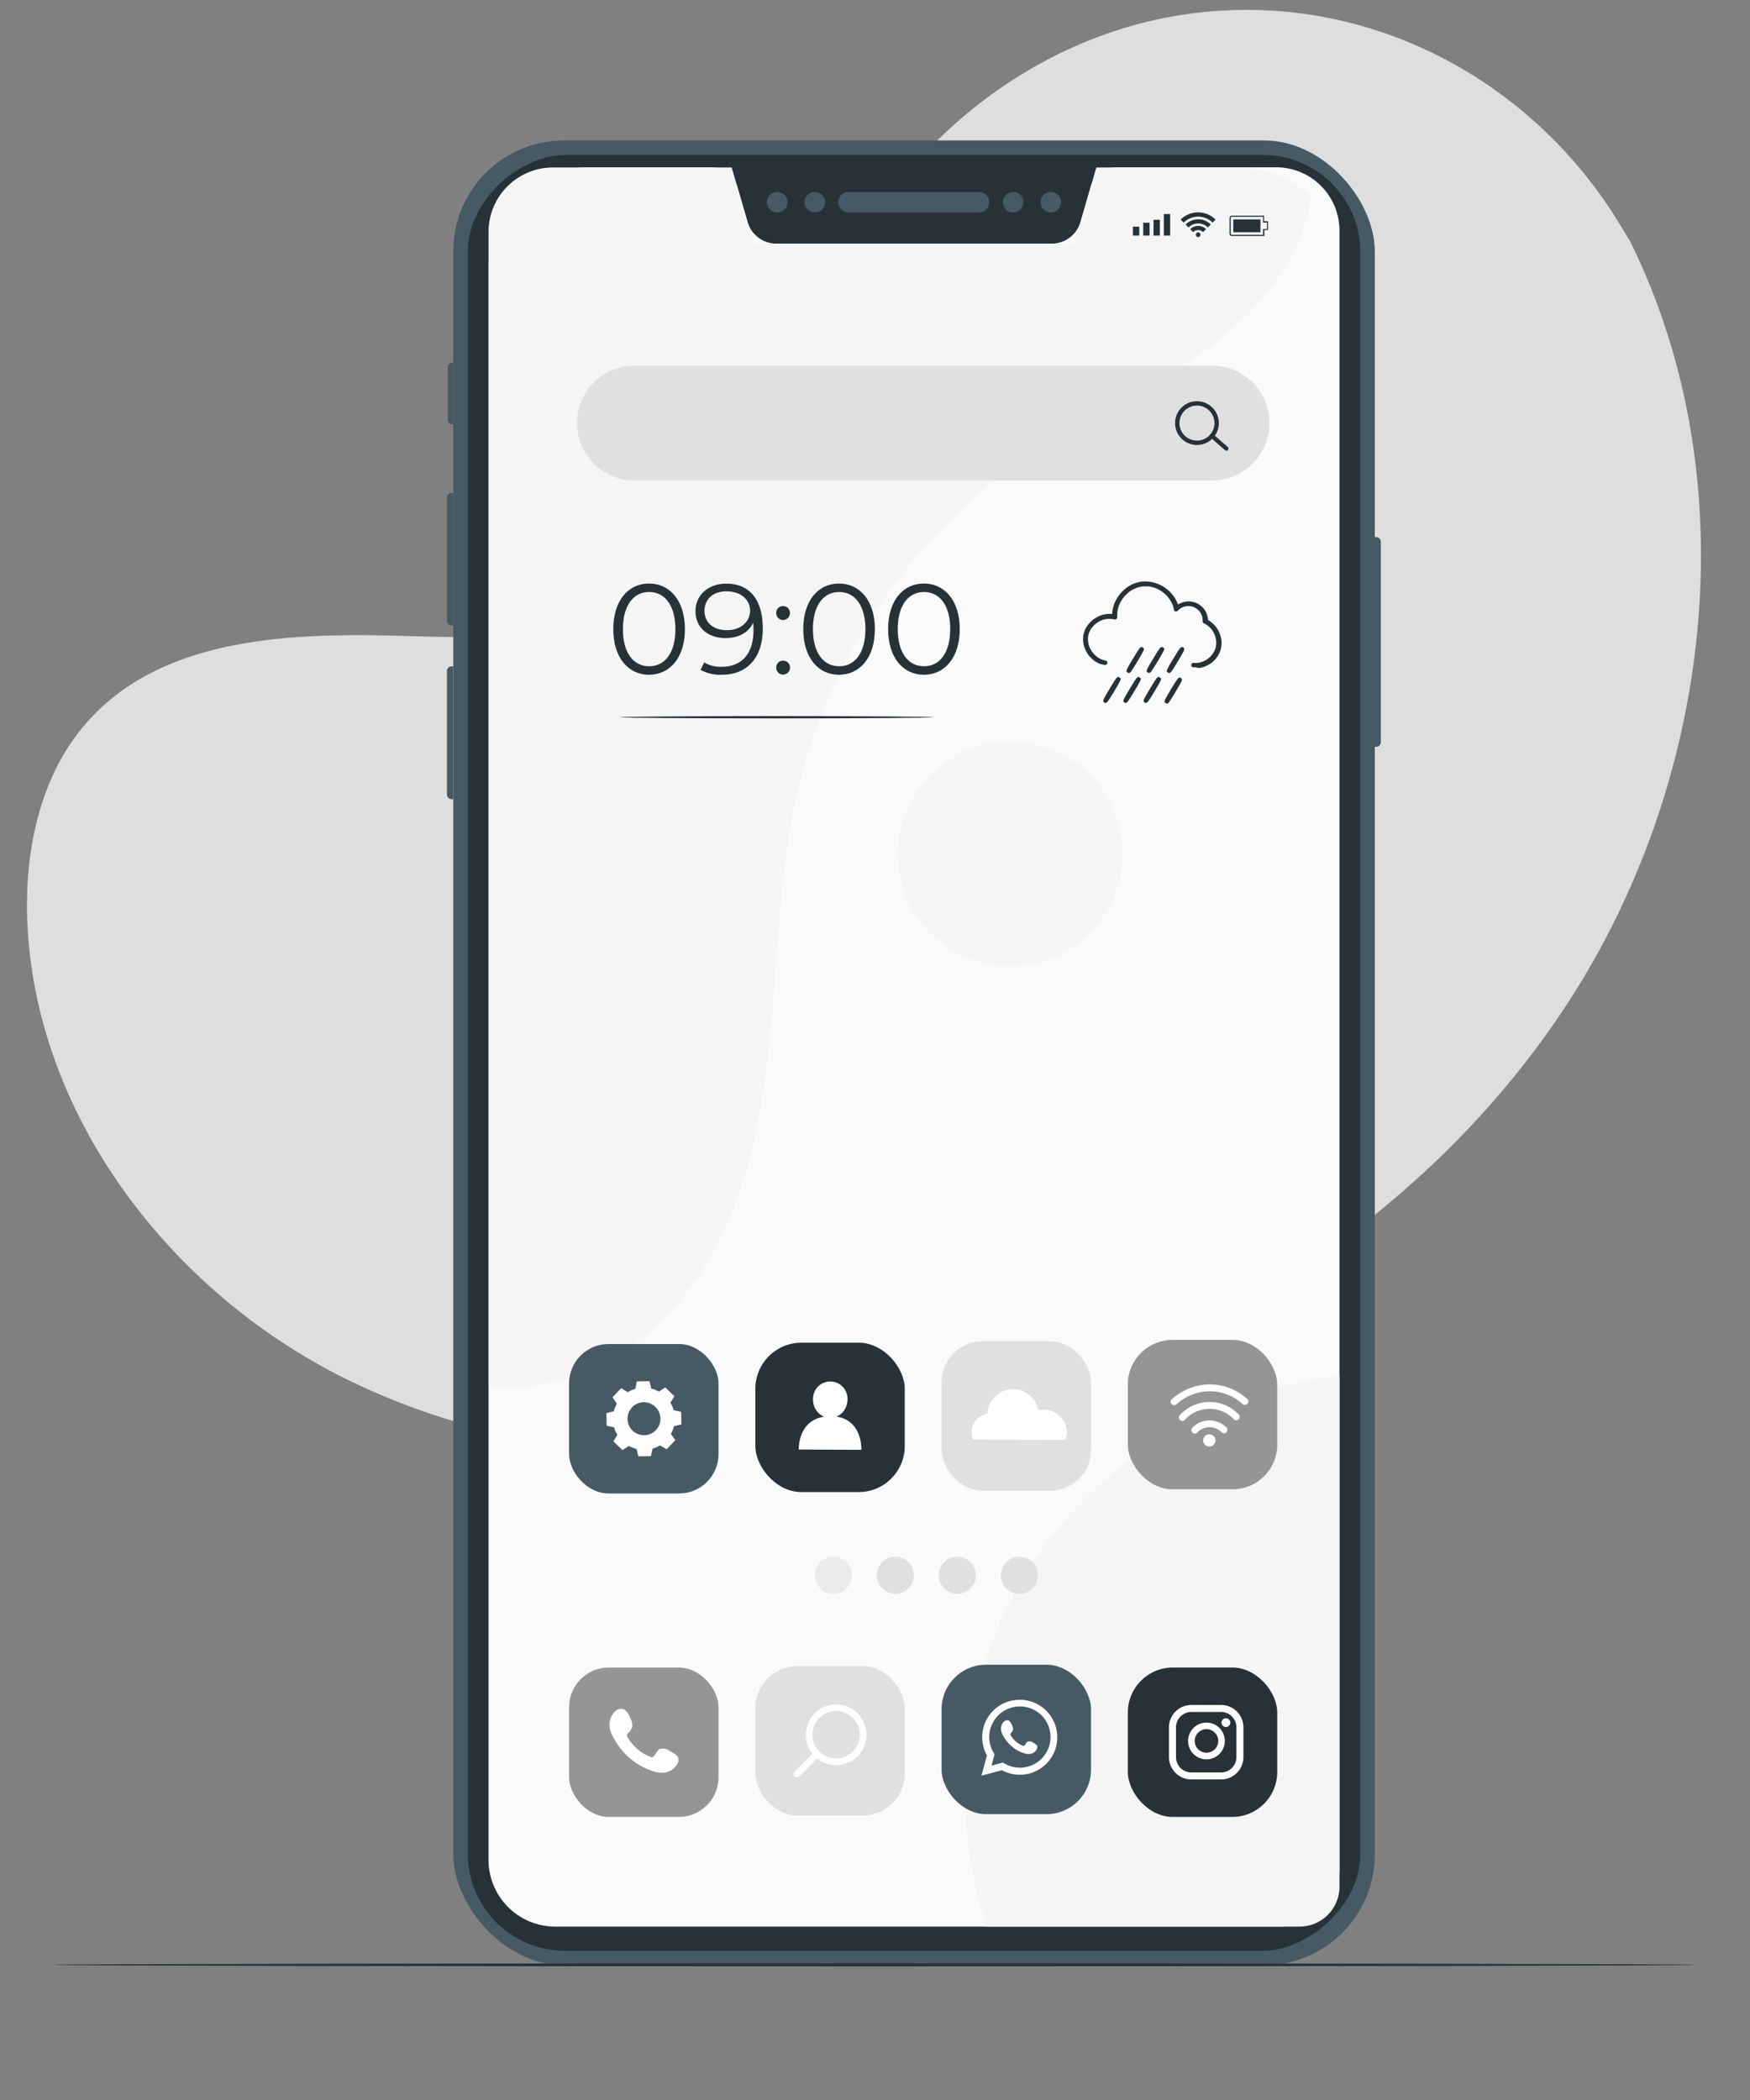 <svg xmlns="http://www.w3.org/2000/svg" viewBox="0 0 400 480"><rect x="0" y="0" width="400" height="480" fill="#808080" stroke="none"/><defs><style>.cls-1{opacity:0.8;}.cls-2{fill:#f5f5f5;}.cls-3{fill:#455a64;}.cls-4{fill:#263238;}.cls-5{fill:#fafafa;}.cls-6{fill:#e0e0e0;}.cls-7{fill:#ebebeb;}.cls-8{fill:#959595;}.cls-10,.cls-9{fill:#fff;}.cls-10{fill-rule:evenodd;}</style></defs><g id="Background_Simple" data-name="Background Simple" class="cls-1"><path class="cls-2" d="M372.55,55.08l-2.3-3.79C350.88,19.36,315.85.11,278.91,2.45a96.53,96.53,0,0,0-14.14,1.94C231.19,11.58,202,37,189.86,69.5c-7.12,19.12-9.11,41.15-22.63,56.33-17.59,19.76-47.46,20.38-73.72,19.56s-56.14-.12-73.65,19.72C8.9,177.53,5.41,195.2,6.3,211.83c2.34,44,33,83.44,72.07,103s85,21.33,127.71,12.71c59.85-12.06,116.77-45.19,151-96.36S399.92,110.31,372.55,55.08Z"/></g><g id="Device"><rect class="cls-3" x="103.6" y="32.1" width="210.64" height="417.11" rx="25.34"/><rect class="cls-4" x="3.68" y="138.66" width="410.48" height="204" rx="22.23" transform="translate(449.58 31.74) rotate(90)"/><path class="cls-3" d="M193.79,48.57a2.35,2.35,0,0,1,0-4.69h30.13a2.35,2.35,0,0,1,0,4.69Z"/><path class="cls-3" d="M177.64,48.57A2.35,2.35,0,1,1,180,46.23,2.34,2.34,0,0,1,177.64,48.57Z"/><path class="cls-3" d="M186.26,48.57a2.35,2.35,0,1,1,2.34-2.34A2.34,2.34,0,0,1,186.26,48.57Z"/><path class="cls-3" d="M240.2,48.57a2.35,2.35,0,1,1,2.34-2.34A2.34,2.34,0,0,1,240.2,48.57Z"/><path class="cls-3" d="M231.58,48.57a2.35,2.35,0,1,1,2.34-2.34A2.35,2.35,0,0,1,231.58,48.57Z"/><path class="cls-5" d="M291.7,38.24H255.24a6.16,6.16,0,0,0-5.94,4.46l-2.32,8a6.93,6.93,0,0,1-6.65,5H177.51a6.93,6.93,0,0,1-6.65-5l-2.32-8a6.18,6.18,0,0,0-5.94-4.46H134.24a22.58,22.58,0,0,0-22.58,22.58V425.11a15.27,15.27,0,0,0,15.27,15.26H292.77A13.4,13.4,0,0,0,306.17,427V52.71A14.47,14.47,0,0,0,291.7,38.24Z"/><path class="cls-2" d="M299.66,45a22.51,22.51,0,0,0-16.07-6.72h-33l-5.06,17.44H172.31l-5.07-17.44H126.42A14.75,14.75,0,0,0,111.66,53V316.76l.58.06c19,2.06,37.41-9.86,47.81-25.83S174.14,255.6,176,236.62s2.06-38.23,6.52-56.77a128.48,128.48,0,0,1,54-76.66c13.22-8.65,28-14.81,40.65-24.34C288.25,70.47,297.8,58.48,299.66,45Z"/><path class="cls-2" d="M306.17,431.22V314.51a97,97,0,0,0-73,47.23c-13.57,23.52-16.26,52.94-7.59,78.63H297A9.15,9.15,0,0,0,306.17,431.22Z"/><path class="cls-3" d="M315.3,122.76h.31a0,0,0,0,1,0,0V170.7a0,0,0,0,1,0,0h-.31a1.07,1.07,0,0,1-1.07-1.07V123.83A1.07,1.07,0,0,1,315.3,122.76Z" transform="translate(629.85 293.47) rotate(180)"/><path class="cls-3" d="M103.23,152.31h.37a0,0,0,0,1,0,0v30.35a0,0,0,0,1,0,0h-.37a1.07,1.07,0,0,1-1.07-1.07V153.37A1.07,1.07,0,0,1,103.23,152.31Z"/><path class="cls-3" d="M103.23,112.66h.37a0,0,0,0,1,0,0V143a0,0,0,0,1,0,0h-.37a1.07,1.07,0,0,1-1.07-1.07V113.72A1.07,1.07,0,0,1,103.23,112.66Z"/><path class="cls-3" d="M103.31,82.89h.29a0,0,0,0,1,0,0V97a0,0,0,0,1,0,0h-.29a.95.95,0,0,1-.95-.95V83.84A.95.95,0,0,1,103.31,82.89Z"/><rect class="cls-4" x="258.95" y="51.81" width="1.45" height="2.03"/><rect class="cls-4" x="261.31" y="50.91" width="1.45" height="2.93"/><rect class="cls-4" x="263.66" y="50.23" width="1.45" height="3.61"/><rect class="cls-4" x="266.02" y="48.92" width="1.45" height="4.92"/><path class="cls-4" d="M288.82,53.94h-7.26a.52.52,0,0,1-.52-.52V49.81a.52.52,0,0,1,.52-.52h7.26a.13.13,0,0,1,.1,0,.15.15,0,0,1,0,.09v1.19h.77a.13.13,0,0,1,.14.13v1.74a.14.14,0,0,1-.14.14H289v1.19A.13.13,0,0,1,288.82,53.94Zm-.13-4.39h-7.13a.26.26,0,0,0-.25.26v3.61a.25.25,0,0,0,.25.25h7.13V52.48a.13.13,0,0,1,.13-.13h.78V50.88h-.78a.13.13,0,0,1-.13-.14Z"/><polygon class="cls-4" points="281.9 53.08 281.9 50.15 288.1 50.15 288.1 51.47 288.1 51.76 288.1 53.08 281.9 53.08"/><path class="cls-4" d="M274.39,53.66a.53.53,0,0,0-.53-.53.53.53,0,0,0,0,1.06A.53.53,0,0,0,274.39,53.66Z"/><path class="cls-4" d="M272.05,52.38l.67.68a1.62,1.62,0,0,1,1.14-.47,1.6,1.6,0,0,1,1.13.47l.68-.68a2.59,2.59,0,0,0-1.81-.75A2.55,2.55,0,0,0,272.05,52.38Z"/><path class="cls-4" d="M273.86,50.12A4.1,4.1,0,0,0,271,51.31l.68.68a3.11,3.11,0,0,1,4.4,0l.67-.68A4.06,4.06,0,0,0,273.86,50.12Z"/><path class="cls-4" d="M269.88,50.21l.68.68a4.66,4.66,0,0,1,6.6,0l.68-.68a5.63,5.63,0,0,0-8,0Z"/><circle class="cls-2" cx="230.9" cy="195.23" r="25.69" transform="translate(-36.94 335.56) rotate(-67.87)"/><path class="cls-4" d="M140.18,143.8c0-6.53,3.42-10.42,8.17-10.42s8.2,3.89,8.2,10.42-3.46,10.43-8.2,10.43S140.18,150.33,140.18,143.8Zm14.2,0c0-5.47-2.46-8.49-6-8.49s-6,3-6,8.49,2.45,8.49,6,8.49S154.38,149.28,154.38,143.8Z"/><path class="cls-4" d="M174.35,143.63c0,7-3.81,10.6-9.37,10.6a9.4,9.4,0,0,1-4.86-1.12l.85-1.7a7.11,7.11,0,0,0,4,1c4.42,0,7.26-2.84,7.26-8.4,0-.47,0-1.06-.09-1.67-1,2.25-3.42,3.51-6.26,3.51-4.07,0-6.91-2.4-6.91-6.15s3-6.29,7-6.29C171.39,133.38,174.35,137.15,174.35,143.63Zm-2.9-4.08c0-2.25-1.87-4.39-5.42-4.39-2.95,0-5,1.73-5,4.45s2,4.43,5.15,4.43S171.45,142.1,171.45,139.55Z"/><path class="cls-4" d="M177.42,140.11a1.55,1.55,0,0,1,1.56-1.58,1.57,1.57,0,0,1,1.58,1.58,1.6,1.6,0,0,1-1.58,1.61A1.58,1.58,0,0,1,177.42,140.11Zm0,12.48A1.56,1.56,0,0,1,179,151a1.58,1.58,0,0,1,1.58,1.59A1.6,1.6,0,0,1,179,154.2,1.59,1.59,0,0,1,177.42,152.59Z"/><path class="cls-4" d="M183.6,143.8c0-6.53,3.43-10.42,8.17-10.42s8.2,3.89,8.2,10.42-3.45,10.43-8.2,10.43S183.6,150.33,183.6,143.8Zm14.21,0c0-5.47-2.46-8.49-6-8.49s-6,3-6,8.49,2.46,8.49,6,8.49S197.81,149.28,197.81,143.8Z"/><path class="cls-4" d="M203,143.8c0-6.53,3.42-10.42,8.17-10.42s8.2,3.89,8.2,10.42-3.46,10.43-8.2,10.43S203,150.33,203,143.8Zm14.2,0c0-5.47-2.46-8.49-6-8.49s-6,3-6,8.49,2.46,8.49,6,8.49S217.19,149.28,217.19,143.8Z"/><path class="cls-6" d="M277,109.83H145A13.12,13.12,0,0,1,131.89,96.7h0A13.11,13.11,0,0,1,145,83.58H277A13.12,13.12,0,0,1,290.14,96.7h0A13.13,13.13,0,0,1,277,109.83Z"/><path class="cls-4" d="M273.59,101.71a5,5,0,1,1,5-5A5,5,0,0,1,273.59,101.71Zm0-9a4,4,0,1,0,4,4A4,4,0,0,0,273.59,92.7Z"/><path class="cls-4" d="M280.31,103a.5.5,0,0,1-.33-.12L276.69,100a.51.51,0,0,1-.05-.71.49.49,0,0,1,.7,0l3.3,2.88a.5.5,0,0,1,0,.71A.48.48,0,0,1,280.31,103Z"/><path class="cls-4" d="M272.82,152a8.42,8.42,0,0,0,1.06,0,5.52,5.52,0,0,0,2.71-1.19,5.33,5.33,0,0,0,1.36-1.61,5.58,5.58,0,0,0,.45-1.12,5.24,5.24,0,0,0-.06-2.64,6.32,6.32,0,0,0-.58-1.34,5.28,5.28,0,0,0-2.28-2.1l-.06,0v-.06a3.91,3.91,0,0,0-2.09-3.54,3.87,3.87,0,0,0-4.36.73l-.13.13,0-.18a7.28,7.28,0,0,0-4.47-5.11,7.19,7.19,0,0,0-1.81-.46,3.55,3.55,0,0,0-.46,0h-.46a7,7,0,0,0-.91.1,6.82,6.82,0,0,0-3.18,1.54,7.82,7.82,0,0,0-2,2.7,6.88,6.88,0,0,0-.59,3.12V141l-.11,0a5.21,5.21,0,0,0-3.52.41,6.52,6.52,0,0,0-1.39.94,6.41,6.41,0,0,0-1,1.23,5.44,5.44,0,0,0-.55,1.39,4.67,4.67,0,0,0-.1,1.38,5.29,5.29,0,0,0,.73,2.34,5.58,5.58,0,0,0,2.52,2.33,7.54,7.54,0,0,0,1.18.39h-.08l-.24-.05a2.85,2.85,0,0,1-.38-.09c-.15-.06-.32-.1-.51-.19a5.63,5.63,0,0,1-2.58-2.33,5.44,5.44,0,0,1-.76-2.38,4.59,4.59,0,0,1,.09-1.42,4.94,4.94,0,0,1,.56-1.43,6.05,6.05,0,0,1,1-1.27,6.54,6.54,0,0,1,1.43-1,5.4,5.4,0,0,1,3.63-.44l-.11.09a7,7,0,0,1,.61-3.21,7.94,7.94,0,0,1,2.08-2.77,7.1,7.1,0,0,1,3.27-1.58,5.75,5.75,0,0,1,.93-.1h.48a2.42,2.42,0,0,1,.47,0,7,7,0,0,1,1.86.46A7.48,7.48,0,0,1,269,139l-.16-.05a3.94,3.94,0,0,1,6.75,3l0-.08a5.39,5.39,0,0,1,2.35,2.17,6.17,6.17,0,0,1,.59,1.38,5.24,5.24,0,0,1,0,2.72,5.25,5.25,0,0,1-.47,1.14,5.39,5.39,0,0,1-1.4,1.63,5.48,5.48,0,0,1-2.76,1.16,4.56,4.56,0,0,1-.8,0A1.87,1.87,0,0,1,272.82,152Z"/><path class="cls-4" d="M273.33,152.52H273l-.29,0a.5.5,0,0,1-.4-.34.51.51,0,0,1,.13-.52.58.58,0,0,1,.46-.14,4.29,4.29,0,0,0,.88,0,5,5,0,0,0,2.45-1.07,4.82,4.82,0,0,0,1.24-1.47,4.44,4.44,0,0,0,.41-1,4.83,4.83,0,0,0,.12-1.13,5,5,0,0,0-.18-1.24,6,6,0,0,0-.53-1.22,4.74,4.74,0,0,0-2.06-1.89.59.59,0,0,1-.35-.51,3.26,3.26,0,0,0-5.59-2.48l-.12.12a.51.51,0,0,1-.5.13.5.5,0,0,1-.35-.38l0-.17a6.86,6.86,0,0,0-5.84-5.18l-.42,0h-.44l-.23,0a3.83,3.83,0,0,0-.58.07,6.35,6.35,0,0,0-3,1.43,7.4,7.4,0,0,0-1.9,2.52,6.44,6.44,0,0,0-.55,2.89v.12a.47.47,0,0,1-.18.41.49.49,0,0,1-.44.1l-.11,0a4.72,4.72,0,0,0-3.18.38,5.79,5.79,0,0,0-1.28.87,5.57,5.57,0,0,0-.91,1.12,4.64,4.64,0,0,0-.49,1.23,3.84,3.84,0,0,0-.09,1.23,4.91,4.91,0,0,0,.66,2.13,5.18,5.18,0,0,0,2.29,2.13,6.28,6.28,0,0,0,1,.32.58.58,0,0,1,.42.25.54.54,0,0,1,.06.39.59.59,0,0,1-.65.36l-.24-.05a2,2,0,0,1-.46-.11l-.12,0a2.2,2.2,0,0,1-.44-.17,6.12,6.12,0,0,1-2.79-2.52,6,6,0,0,1-.83-2.6,5.06,5.06,0,0,1,.1-1.56,5.55,5.55,0,0,1,.61-1.57,6.38,6.38,0,0,1,1.12-1.39,6.76,6.76,0,0,1,1.55-1.06,5.87,5.87,0,0,1,3.24-.6,7.73,7.73,0,0,1,.65-2.71,8.58,8.58,0,0,1,2.21-2.95,7.53,7.53,0,0,1,3.51-1.69,4.4,4.4,0,0,1,.75-.09l.23,0h.53a3.29,3.29,0,0,1,.54.05,6.91,6.91,0,0,1,2,.49,8.12,8.12,0,0,1,4.65,4.73,4.44,4.44,0,0,1,6.85,3.54,6.05,6.05,0,0,1,2.24,2.2,6.54,6.54,0,0,1,.63,1.49,6.21,6.21,0,0,1,.22,1.53,6,6,0,0,1-.18,1.44,5.11,5.11,0,0,1-.52,1.28,5.86,5.86,0,0,1-1.52,1.78,5.94,5.94,0,0,1-3,1.25A4.55,4.55,0,0,1,273.33,152.52Z"/><path class="cls-4" d="M261,148.4a19,19,0,0,1-1.39,2.5,21,21,0,0,1-1.55,2.4,19.64,19.64,0,0,1,1.38-2.5A22.49,22.49,0,0,1,261,148.4Z"/><path class="cls-4" d="M258.05,153.84a.55.55,0,0,1-.29-.11c-.48-.29-.47-.38,1.22-3.19,1.52-2.54,1.64-2.57,1.86-2.62a.49.49,0,0,1,.37.06h0a.52.52,0,0,1,.23.31c.05.21.08.33-1.45,2.87C258.71,153.32,258.36,153.84,258.05,153.84Z"/><path class="cls-4" d="M265.57,148.4a19,19,0,0,1-1.39,2.5,21,21,0,0,1-1.55,2.4,19.64,19.64,0,0,1,1.38-2.5A22.49,22.49,0,0,1,265.57,148.4Z"/><path class="cls-4" d="M262.63,153.8a.48.48,0,0,1-.26-.07c-.48-.29-.47-.38,1.22-3.19,1.52-2.54,1.64-2.57,1.86-2.62a.5.5,0,0,1,.38.06h0c.47.28.47.37-1.22,3.18-1.53,2.54-1.64,2.57-1.86,2.63Z"/><path class="cls-4" d="M270.18,148.4a19,19,0,0,1-1.39,2.5,19.5,19.5,0,0,1-1.55,2.4,19,19,0,0,1,1.39-2.5A23.46,23.46,0,0,1,270.18,148.4Z"/><path class="cls-4" d="M267.27,153.84a.55.55,0,0,1-.29-.11c-.48-.29-.47-.38,1.22-3.19,1.53-2.54,1.64-2.57,1.86-2.62a.51.51,0,0,1,.38.06h0a.52.52,0,0,1,.23.31c.05.21.08.33-1.45,2.87C267.93,153.32,267.58,153.84,267.27,153.84Z"/><path class="cls-4" d="M255.62,155.27a19.64,19.64,0,0,1-1.38,2.5,21.3,21.3,0,0,1-1.56,2.4,19,19,0,0,1,1.39-2.5A22.16,22.16,0,0,1,255.62,155.27Z"/><path class="cls-4" d="M252.68,160.67a.59.59,0,0,1-.26-.07.52.52,0,0,1-.23-.31c-.05-.22-.08-.33,1.45-2.88,1.68-2.8,1.76-2.85,2.24-2.57h0c.48.29.47.38-1.22,3.19-1.53,2.54-1.64,2.57-1.86,2.62Z"/><path class="cls-4" d="M260.23,155.27a19.64,19.64,0,0,1-1.38,2.5,21.3,21.3,0,0,1-1.56,2.4,19,19,0,0,1,1.39-2.5A22.16,22.16,0,0,1,260.23,155.27Z"/><path class="cls-4" d="M257.29,160.67a.59.59,0,0,1-.26-.07.56.56,0,0,1-.23-.31c-.05-.22-.08-.33,1.45-2.88,1.69-2.81,1.76-2.85,2.24-2.57h0c.46.29.46.37-1.23,3.18-1.52,2.54-1.64,2.57-1.86,2.62Z"/><path class="cls-4" d="M264.84,155.27a19.64,19.64,0,0,1-1.38,2.5,21.3,21.3,0,0,1-1.56,2.4,19,19,0,0,1,1.39-2.5A22.16,22.16,0,0,1,264.84,155.27Z"/><path class="cls-4" d="M261.9,160.67a.59.59,0,0,1-.26-.07.56.56,0,0,1-.23-.31c-.05-.22-.08-.33,1.45-2.88,1.68-2.8,1.76-2.85,2.24-2.57h0c.48.29.47.38-1.21,3.19-1.53,2.54-1.65,2.57-1.87,2.62Z"/><path class="cls-4" d="M269.66,155.38a42,42,0,0,1-2.94,4.89,21.34,21.34,0,0,1,1.38-2.5A20.57,20.57,0,0,1,269.66,155.38Z"/><path class="cls-4" d="M266.75,160.82a.58.58,0,0,1-.29-.12c-.48-.29-.47-.37,1.21-3.18,1.53-2.55,1.65-2.58,1.87-2.63a.49.49,0,0,1,.37.06h0a.56.56,0,0,1,.23.31c.05.21.08.33-1.45,2.87C267.4,160.29,267.06,160.82,266.75,160.82Z"/><circle class="cls-7" cx="190.49" cy="360.06" r="4.24"/><circle class="cls-6" cx="204.65" cy="360.06" r="4.24"/><circle class="cls-6" cx="218.82" cy="360.06" r="4.24"/><circle class="cls-6" cx="232.99" cy="360.06" r="4.24"/><rect class="cls-8" x="130.08" y="381.15" width="34.15" height="34.15" rx="9.07"/><rect class="cls-6" x="172.65" y="380.83" width="34.15" height="34.15" rx="9.61"/><rect class="cls-3" x="215.22" y="380.51" width="34.15" height="34.15" rx="10.16"/><rect class="cls-4" x="257.79" y="381.15" width="34.15" height="34.15" rx="10.28"/><rect class="cls-3" x="130.08" y="307.21" width="34.15" height="34.15" rx="8.99"/><rect class="cls-4" x="172.65" y="306.9" width="34.15" height="34.15" rx="10.54"/><rect class="cls-6" x="215.22" y="306.58" width="34.15" height="34.15" rx="9.33"/><rect class="cls-8" x="257.79" y="306.26" width="34.15" height="34.15" rx="10.2"/><path class="cls-9" d="M143.49,318.21a6.91,6.91,0,0,1,1.72-.75l.35-1.71,2.89-.05.41,1.69a7.09,7.09,0,0,1,1.75.69l1.46-.95,2.07,2-.9,1.49a6.91,6.91,0,0,1,.75,1.72l1.7.36.05,2.88-1.69.41a6.94,6.94,0,0,1-.69,1.75l1,1.46-2,2.07-1.49-.9a7.14,7.14,0,0,1-1.73.75l-.35,1.71-2.88.05-.42-1.7a6.83,6.83,0,0,1-1.75-.68l-1.46.95-2.07-2,.9-1.49a7.25,7.25,0,0,1-.75-1.72l-1.7-.36-.05-2.88,1.69-.42a7.24,7.24,0,0,1,.69-1.75l-1-1.45,2-2.08,1.49.91Zm1,3.47a3.76,3.76,0,1,0,5.32-.09A3.75,3.75,0,0,0,144.45,321.68Z"/><path class="cls-9" d="M224.33,405.87l1.25-4.64a8.55,8.55,0,0,1,7.49-12.71,8.57,8.57,0,1,1-4.07,16.1Zm4.9-3,.3.18a7,7,0,1,0-2.39-2.37l.18.3-.69,2.59Z"/><path class="cls-10" d="M236.16,398.33a1.43,1.43,0,0,0-1.22-.27c-.32.13-.53.62-.73.88a.32.32,0,0,1-.4.09,5.56,5.56,0,0,1-2.77-2.38.35.35,0,0,1,0-.47,1.81,1.81,0,0,0,.5-.81,1.73,1.73,0,0,0-.22-1c-.17-.36-.36-.88-.72-1.08a1,1,0,0,0-1.06.16,2.14,2.14,0,0,0-.75,1.71,2.42,2.42,0,0,0,.07.54,4.41,4.41,0,0,0,.52,1.2c.17.29.35.56.54.83a8.35,8.35,0,0,0,2.36,2.19,7.34,7.34,0,0,0,1.47.7,3.28,3.28,0,0,0,1.72.27,2.08,2.08,0,0,0,1.55-1.15,1.1,1.1,0,0,0,.07-.59C237,398.77,236.49,398.53,236.16,398.33Z"/><path class="cls-10" d="M153.19,400.27a2.76,2.76,0,0,0-2.34-.52c-.6.25-1,1.19-1.38,1.68a.57.57,0,0,1-.75.16,10.49,10.49,0,0,1-5.27-4.51.65.65,0,0,1,.08-.89,3.59,3.59,0,0,0,1-1.55,3.42,3.42,0,0,0-.43-1.84,4.39,4.39,0,0,0-1.36-2.05,1.88,1.88,0,0,0-2,.3,4.09,4.09,0,0,0-1.42,3.25,4.55,4.55,0,0,0,.12,1,8.86,8.86,0,0,0,1,2.28c.32.54.67,1.06,1,1.57a15.87,15.87,0,0,0,4.48,4.16,14.29,14.29,0,0,0,2.79,1.33,6.19,6.19,0,0,0,3.26.51,4,4,0,0,0,2.95-2.19,2,2,0,0,0,.13-1.12C154.85,401.11,153.81,400.65,153.19,400.27Z"/><path class="cls-9" d="M280.21,392.75a1,1,0,1,0,1,1A1,1,0,0,0,280.21,392.75Z"/><path class="cls-9" d="M275.77,393.74a4.2,4.2,0,1,0,4.19,4.19A4.2,4.2,0,0,0,275.77,393.74Zm0,6.88a2.69,2.69,0,1,1,2.69-2.69A2.69,2.69,0,0,1,275.77,400.62Z"/><path class="cls-9" d="M279.1,406.73h-6.79a5.12,5.12,0,0,1-5.12-5.11v-6.8a5.12,5.12,0,0,1,5.12-5.11h6.79a5.11,5.11,0,0,1,5.11,5.11v6.8A5.11,5.11,0,0,1,279.1,406.73Zm-6.79-15.42a3.51,3.51,0,0,0-3.51,3.51v6.8a3.51,3.51,0,0,0,3.51,3.51h6.79a3.51,3.51,0,0,0,3.51-3.51v-6.8a3.51,3.51,0,0,0-3.51-3.51Z"/><path class="cls-9" d="M182.17,406.22a.79.79,0,0,1-.54-.22.77.77,0,0,1,0-1.07l4.06-4.06a7,7,0,0,1,.51-9.25,6.94,6.94,0,1,1,.56,10.32l-4,4.06A.79.79,0,0,1,182.17,406.22Zm8.93-15.12a5.41,5.41,0,1,0,3.84,1.59A5.4,5.4,0,0,0,191.1,391.1Z"/><path class="cls-4" d="M213.31,163.94c0,.14-16,.26-35.78.26s-35.78-.12-35.78-.26,16-.26,35.78-.26S213.31,163.8,213.31,163.94Z"/><path class="cls-9" d="M191.21,323.8a4.23,4.23,0,0,0,2.5-3.89,3.94,3.94,0,1,0-7.87,0,4.21,4.21,0,0,0,2.51,3.92c-6.06.91-5.78,7.49-5.78,7.49l14.31.06S197.21,324.7,191.21,323.8Z"/><path class="cls-9" d="M243.5,329.14a4.79,4.79,0,0,0-.95-5.1,5.35,5.35,0,0,0-5.23-1.7,5.85,5.85,0,0,0-8.82-3.95,5.93,5.93,0,0,0-2.78,4.71,4.42,4.42,0,0,0-3.1,2.17,4.48,4.48,0,0,0-.25,3.77Z"/><path class="cls-9" d="M277.81,329.25a1.4,1.4,0,1,1-1.39-1.4A1.39,1.39,0,0,1,277.81,329.25Z"/><path class="cls-9" d="M273.63,327.46a3.86,3.86,0,0,1,5.59-.08.78.78,0,0,0,1.11-1.1,5.45,5.45,0,0,0-7.8.06c-.69.73.41,1.85,1.1,1.12Z"/><path class="cls-9" d="M268.9,321a11.39,11.39,0,0,1,7.48-3,11.06,11.06,0,0,1,7.62,2.92c.74.68,1.85-.42,1.12-1.11a12.72,12.72,0,0,0-8.73-3.38,13.13,13.13,0,0,0-8.59,3.44c-.76.66.34,1.77,1.1,1.12Z"/><path class="cls-9" d="M270.77,324.57a7.65,7.65,0,0,1,11.26-.16c.7.72,1.81-.38,1.11-1.1a9.21,9.21,0,0,0-13.47.15c-.68.73.41,1.85,1.1,1.11Z"/></g><g id="Floor"><path class="cls-4" d="M387.47,449.11c0,.19-84,.34-187.64.34s-187.66-.15-187.66-.34,84-.34,187.66-.34S387.47,448.92,387.47,449.11Z"/></g></svg>